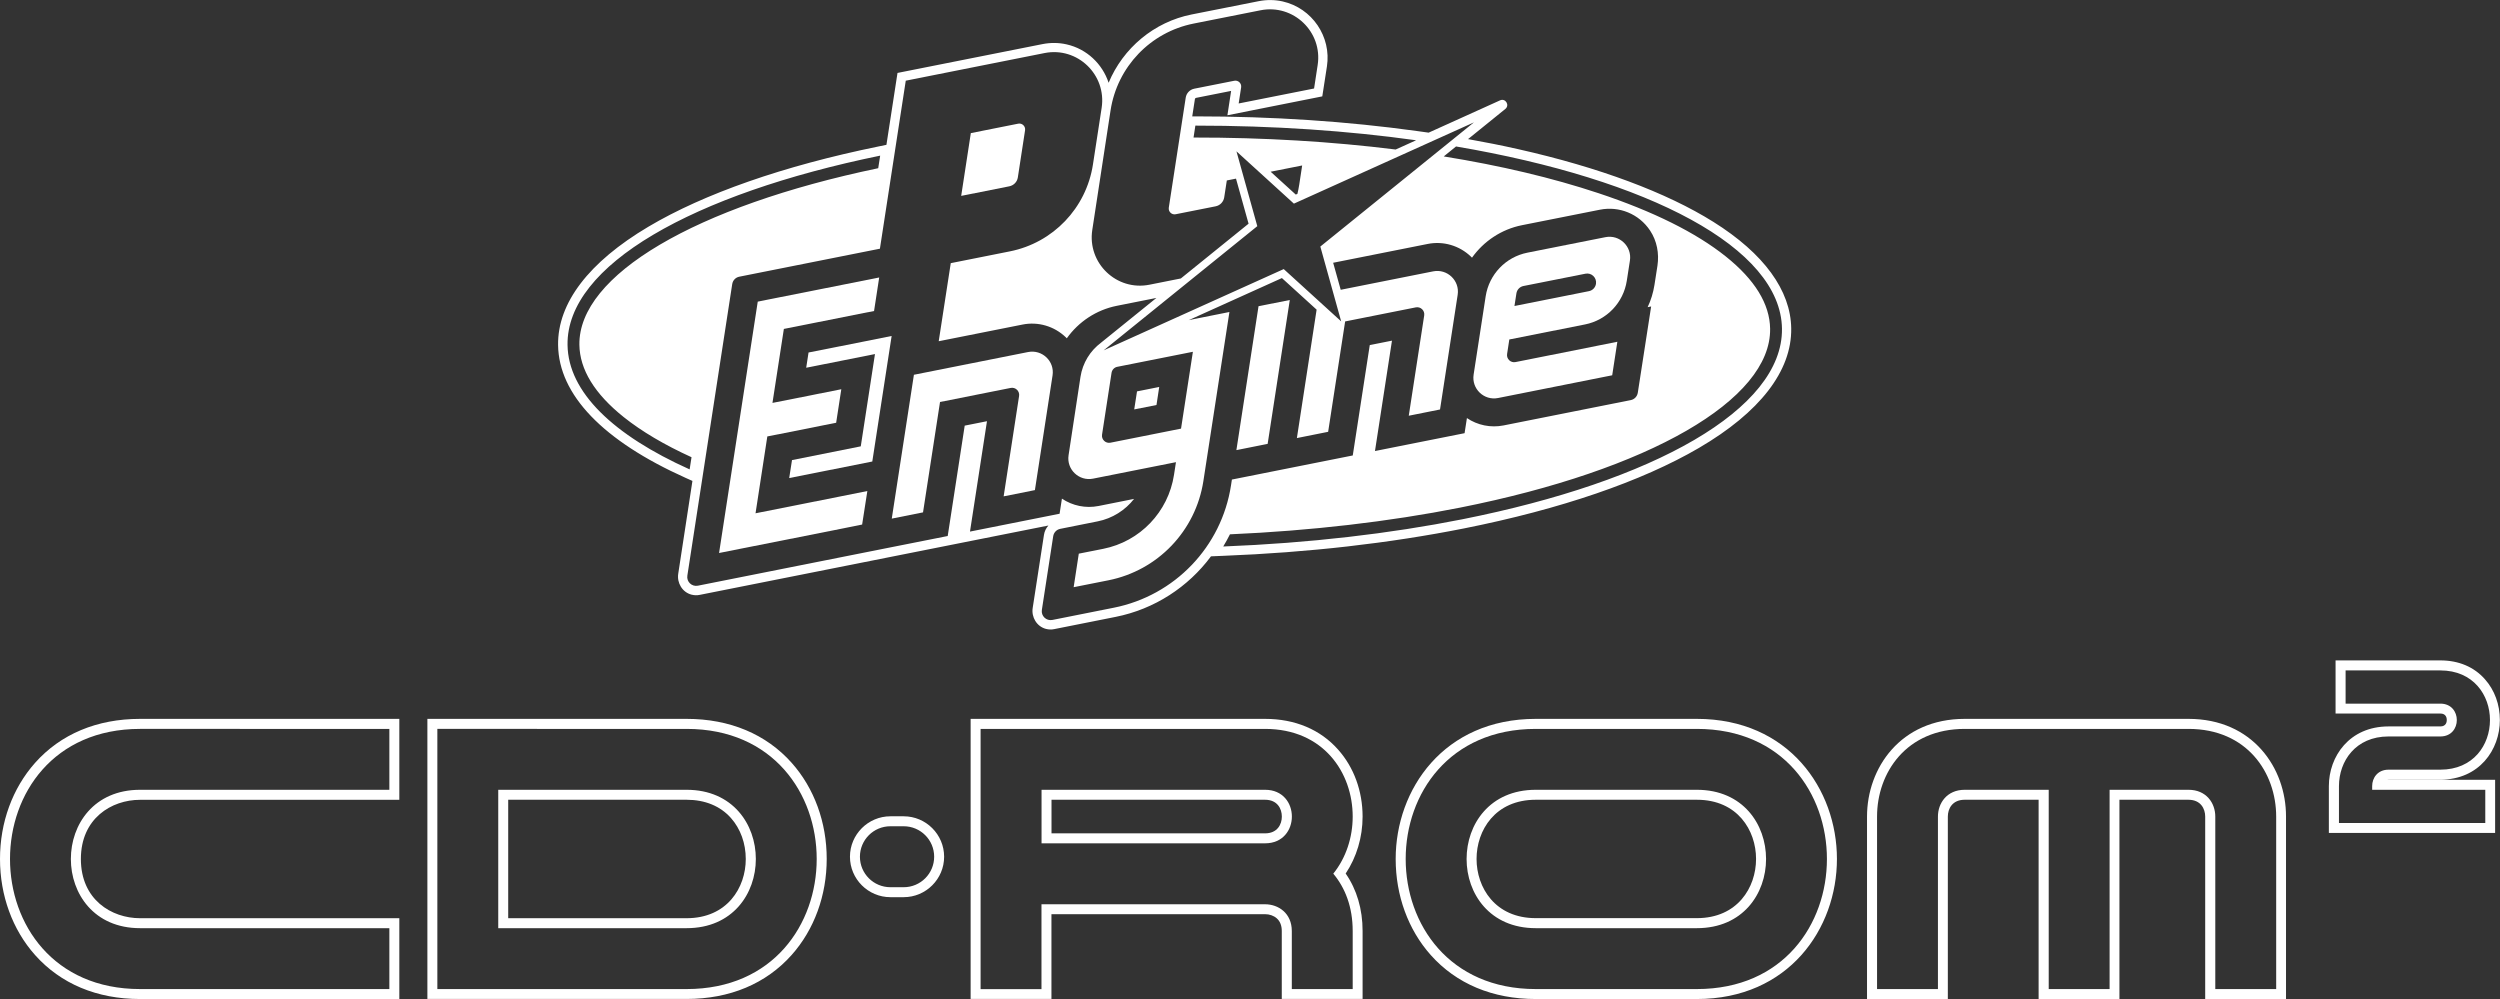<?xml version="1.0" encoding="utf-8"?>
<!-- Generator: Adobe Illustrator 25.2.3, SVG Export Plug-In . SVG Version: 6.00 Build 0)  -->
<svg version="1.1" id="Layer_1" xmlns="http://www.w3.org/2000/svg" xmlns:xlink="http://www.w3.org/1999/xlink" x="0px" y="0px"
	 viewBox="0 0 3839 1534.1" style="enable-background:new 0 0 3839 1534.1;" xml:space="preserve">
<rect x="0" y="0" width="3839" height="1534.1" fill="#333333" stroke="none"/>
<style type="text/css">
	.st0{fill:#FFFFFF;}
</style>
<g>
	<g>
		<polygon class="st0" points="1286.5,763.1 1160.2,788.2 1178.3,670.2 1236,658.8 1263.8,653.2 1284,649.2 1291.9,597.7 
			1254.2,605.2 1243.9,607.3 1186.2,618.7 1203.7,505.1 1326.8,480.6 1342.2,477.6 1350.1,426.1 1296.9,436.7 1179.5,460 
			1163.6,463.2 1104.2,849.2 1141.9,841.7 1278.6,814.6 1303,809.7 1323.9,805.5 1331.9,754 1293.5,761.7 		"/>
		<polygon class="st0" points="1980.6,460.7 1932.6,470.2 1898.6,691.2 1946.6,681.6 		"/>
		<polygon class="st0" points="1780.1,594.2 1746,601 1741.7,628.7 1775.9,621.9 		"/>
		<path class="st0" d="M2300.4,611.2l166.2-33.1l9.1-1.8l7.9-51.5l-26.5,5.3l-21.5,4.3L2327.2,556c-7.4,1.5-14.1-4.9-12.9-12.4
			l3.4-22.3l116.3-23.1c33.3-6.6,58.9-33.4,64.1-67l4.8-31c3.4-21.8-16-40.3-37.6-36l-119.8,23.8c-33.3,6.6-58.9,33.4-64.1,67
			l-18.5,120.2C2259.5,597,2278.8,615.5,2300.4,611.2z M2328.6,450.5c0.9-5.7,5.2-10.2,10.8-11.3l95.2-18.9
			c9.3-1.9,17.6,6.1,16.2,15.5l0,0c-0.9,5.7-5.2,10.2-10.8,11.3l-114.4,22.8L2328.6,450.5z"/>
		<path class="st0" d="M1563,272.4l11.1-72.4c0.9-6.1-4.5-11.3-10.5-10.1l-72.8,14.5l-14.8,96.4l73.9-14.7
			C1556.7,284.7,1562,279.3,1563,272.4z"/>
		<polygon class="st0" points="1241.6,541.3 1238,564.7 1343.6,543.7 1321.8,685.4 1216.2,706.5 1211.9,734.1 1339.5,708.7 
			1363.5,552.9 1369.2,515.9 1329.4,523.9 		"/>
		<path class="st0" d="M2631.2,340.8c-72.1-45.2-175.9-83.9-300.1-111.8c-24.7-5.6-50.5-10.7-76.8-15.4l2.4-1.9l0,0l54.9-44.4
			c7.1-5.8,0.2-17-8.1-13.2l-55.7,25.2l-54,24.4l-17.2-2.4c-108-15-222.7-22.6-340.9-22.6l-4.9,0l4.1-26.6c0.1-0.9,0.8-1.6,1.7-1.8
			l53.9-10.7l-5.7,37.4l145.7-29l7.1-45.9c7.1-45.8-22.8-89.7-68-99.9c-12-2.7-24.4-2.8-36.7-0.4L1830,22.2
			c-58,11.5-105.5,51.8-127.6,104.9c-9.5-28.8-33.4-52-64.7-59c-12-2.7-24.4-2.8-36.7-0.4l-222.8,44.3l-17,110.4l-12.6,2.6
			c-145.2,29.7-267.3,72.3-353,123.2c-91.5,54.3-139.4,117.1-138.6,181.6c1,76.4,68.8,147,196,204.1l10.3,4.6L1041.5,881
			c-2.2,14.2,6.3,28.4,20.2,32.1c4.2,1.1,8.5,1.3,12.7,0.4L1609.9,807c-3.5,3.9-6,8.9-6.8,14.4l-17.3,112.2
			c-2.2,14.2,6.3,28.4,20.2,32.1c4.2,1.1,8.5,1.3,12.7,0.4l94.4-18.8c59.8-11.9,111.5-45.9,146.5-93l19.2-0.8
			c130.5-5.1,254.8-19.3,369.5-42.1c148.1-29.5,272.7-72.2,360.5-123.5c93.6-54.7,142.7-118.2,141.8-183.5
			C2749.9,445.9,2708.6,389.3,2631.2,340.8z M2263.4,187.9l-235.9,190.7l32,114.9l-88.2-80.3l-276.5,124.8l235.9-190.7l-32-114.9
			l88.2,80.3L2263.4,187.9z M1715.6,563.3l116.2-23.1l-18.2,118l-108.4,21.6c-7.4,1.5-14.1-4.9-12.9-12.4l14.6-95
			C1707.7,567.8,1711.1,564.2,1715.6,563.3z M1951.2,263.7l48.4-9.6l-4.5,29.5c-0.7,4.8-1.7,9.5-2.8,14.1l-2.5,1.1L1951.2,263.7z
			 M1835.6,192.9c120.1,0,234.5,7.9,339,22.5l-31.4,14.2c-97.9-12.2-202.5-18.5-310.4-18.4L1835.6,192.9z M1705.4,169.4
			c10.3-66.8,61.2-120,127.5-133.2l102.7-20.4c50.5-10.1,95.7,33.2,87.8,84.1l-5.5,36l-115.8,23l3.8-24.8
			c0.9-6.1-4.5-11.3-10.5-10.1l-61.5,12.2c-6.8,1.4-12,6.8-13.1,13.7l-26,169c-0.9,6.1,4.5,11.3,10.5,10.1l61.5-12.2
			c6.8-1.4,12-6.8,13.1-13.7l4-26l14.1-2.8l19.3,69.2l-104,84.1l-48.2,9.6c-50.5,10.1-95.6-33.2-87.8-84.1L1705.4,169.4z
			 M957.8,640.5c27.6,22,62.4,42.6,104.1,61.6l-2.9,18.7c-116.9-52.5-186.6-118.6-187.5-191.2C869.8,407.2,1063.9,298,1351.6,239
			l-3,19.3c-280.9,58.6-460.4,164.3-458.9,271.1C890.2,567.4,913.1,604.8,957.8,640.5z M1710.4,933.2L1616,952
			c-9.3,1.8-17.6-6.1-16.1-15.5l17.4-113.1c0.9-5.7,5.2-10.2,10.8-11.3l57.5-11.5c22.6-4.5,42.3-17.1,55.9-34.5l-54.6,10.9
			c-19.7,3.9-39.9-0.3-56.2-11.3l-3.6,23.2l-137.6,27.4l26.1-169.5l-34.2,6.8l-26.1,169.5l-93.7,18.6l0,0l-290,57.7
			c-9.3,1.8-17.6-6.1-16.1-15.5l68.9-447.7c0.9-5.7,5.2-10.2,10.8-11.3l216-43l39.7-258l213-42.4c50.5-10.1,95.6,33.2,87.8,84.1
			l-13.4,87.2c-10.3,66.8-61.2,120-127.5,133.2l-90.8,18.1l-14.9,96.6l-3.6,23.3l128.7-25.6c23.9-4.8,48.6,2.5,66.2,19.3
			c0.6,0.6,1.2,1.2,1.8,1.8c18-25.3,45.2-43.6,76.8-49.9l60.8-12.1l-85,68.7l-0.1,0.1c-16.6,12.4-28.2,31-31.5,52.4L1640.9,699
			c-3.4,21.8,16,40.3,37.6,36l127.3-25.3l-3,19.5c-8.8,57-52.2,102.4-108.8,113.6l-37.4,7.4l-7.9,51.5l53.4-10.6
			c75.8-15.1,134-75.9,145.8-152.3l40-259.7h0l-48,9.6l-14.4,2.9l143-64.6l53.3,48.5l-30.3,197.2l48-9.6l26.1-169.5l108.5-21.6
			c7.4-1.5,14.1,4.9,12.9,12.4l-23.7,154l48-9.6l27.1-176.1c3.4-21.8-16-40.3-37.6-36l-142,28.3l-11.6-41.5l145.2-28.9
			c23.9-4.8,48.6,2.5,66.2,19.3c0.6,0.6,1.2,1.2,1.8,1.8c18-25.3,45.2-43.6,76.8-49.9l119.8-23.8c29.3-5.8,59.8,6.3,76.9,32.1
			c10.5,15.8,14.1,35.1,11.3,53.8l-4.6,29.6c-1.9,12-5.4,23.5-10.5,34.2l5.4-1.1L2515,603.1c-0.9,5.7-5.2,10.2-10.8,11.3
			l-195.4,38.9c-19.7,3.9-39.9-0.3-56.2-11.3l-3.6,23.2l-137.6,27.4l26.1-169.5l-34.1,6.8l-26.1,169.5l-92.8,18.5l0,0l-92.8,18.5
			l-1.4,9.1C1875.8,839.6,1803.9,914.6,1710.4,933.2z M2245.6,797.4c-110.8,22-235.1,36.6-367.2,41.8c3.7-6.1,7.1-12.3,10.3-18.7
			c123.7-5.4,244.6-19.4,353.4-41c290.7-57.8,477.6-165.6,476.1-274.6c-0.5-38-23.4-75.4-68.1-111.1
			c-45.8-36.6-111.6-69.3-195.6-97.2c-70.7-23.5-150.8-42.4-237.5-56.4l18.9-15.3c296.1,50.4,498.8,155.6,500.5,279.8
			C2738,628.6,2539.1,739,2245.6,797.4z"/>
		<path class="st0" d="M1578.7,540.6l-175.3,34.9l-34,220.9l48-9.6l26.1-169.5l108.5-21.6c7.4-1.5,14.1,4.9,12.9,12.4l-23.7,154.1
			l48-9.6l27.1-176.1C1619.7,554.8,1600.4,536.3,1578.7,540.6z"/>
	</g>
	<g>
		<path class="st0" d="M597.9,1119.3v93.5H215.1c-141.7,0-141.7,212.5,0,212.5h382.8v93.5H215.1c-266.3,0-266.3-399.5,0-399.5H597.9
			 M613.2,1103.9h-15.3H215.1c-66.2,0-122,23.4-161.3,67.6C19.1,1210.6,0,1263,0,1319c0,56.1,19.1,108.5,53.8,147.5
			c39.3,44.2,95.1,67.6,161.3,67.6h382.8h15.3v-15.3v-93.5V1410h-15.3H215.1c-43.8,0-90.9-28.4-90.9-90.9
			c0-62.5,47.1-90.9,90.9-90.9h382.8h15.3v-15.3v-93.5V1103.9L613.2,1103.9z"/>
		<path class="st0" d="M1054.4,1119.3c266.3,0,266.3,399.5,0,399.5H671.6v-2.1v-397.4H1054.4 M765.1,1425.3h289.3
			c141.7,0,141.7-212.5,0-212.5H765.1V1425.3 M1054.4,1103.9H671.6h-15.3v15.3v397.4v2.1v15.3h15.3h382.8
			c66.2,0,122-23.4,161.3-67.6c34.7-39,53.8-91.4,53.8-147.5c0-56.1-19.1-108.5-53.8-147.5
			C1176.4,1127.3,1120.6,1103.9,1054.4,1103.9L1054.4,1103.9z M780.4,1228.1h273.9c28.3,0,51.9,9.7,68.2,28.1
			c14.6,16.5,22.7,38.8,22.7,62.9c0,43.8-28.4,90.9-90.9,90.9H780.4V1228.1L780.4,1228.1z"/>
		<path class="st0" d="M2605.7,1119.3L2605.7,1119.3c266.3,0,266.3,399.5,0,399.5h-247.4c-266.3,0-266.3-399.5,0-399.5
			L2605.7,1119.3 M2358.3,1425.3h247.4c141.7,0,141.7-212.5,0-212.5c0,0,0,0,0,0h-247.4c0,0,0-5,0-5c0,0,0,1.3,0,5
			C2216.7,1212.8,2216.7,1425.3,2358.3,1425.3 M2605.7,1103.9l-247.4,0c-141.2,0-215.1,108.2-215.1,215.1
			c0,56.1,19.1,108.5,53.8,147.5c39.3,44.2,95.1,67.6,161.3,67.6h247.4c141.2,0,215.1-108.2,215.1-215.1
			C2820.8,1212.2,2746.9,1103.9,2605.7,1103.9L2605.7,1103.9L2605.7,1103.9z M2373.7,1228.1h232c62.5,0,90.9,47.1,90.9,90.9
			c0,43.8-28.5,90.9-90.9,90.9h-247.4c-62.5,0-90.9-47.1-90.9-90.9c0-43.8,28.4-90.9,90.9-90.9L2373.7,1228.1L2373.7,1228.1
			L2373.7,1228.1z"/>
		<path class="st0" d="M1387.7,1268.8c25.8,0,46.8,20.9,46.8,46.8c0,25.8-20.9,46.8-46.8,46.8h-20.4c-25.8,0-46.8-20.9-46.8-46.8
			c0-25.8,20.9-46.8,46.8-46.8H1387.7 M1387.7,1253.5h-20.4c-34.2,0-62.1,27.9-62.1,62.1s27.9,62.1,62.1,62.1h20.4
			c34.2,0,62.1-27.9,62.1-62.1S1421.9,1253.5,1387.7,1253.5L1387.7,1253.5z"/>
		<path class="st0" d="M1942.6,1119.3c89.8,0,134.6,67.3,134.6,134.6c0,31.6-10,63.1-29.8,87.7c18.2,21.8,29.8,51,29.8,88.1h0v89.1
			h-93.5v-89.1c0-27.4-20.6-41.1-41.1-41.1v0h-343.3v130.3h-93.5v-399.5h93.5L1942.6,1119.3
			C1942.6,1119.3,1942.6,1119.3,1942.6,1119.3 M1599.4,1295h343.3c0,0,0,0,0,0c27.4,0,41.1-20.6,41.1-41.1
			c0-20.6-13.7-41.1-41.1-41.1c0,0,0,0,0,0h-343.3V1295 M1942.6,1103.9L1942.6,1103.9l-343.3,0h-93.5h-15.3v15.3v399.5v15.3h15.3
			h93.5h15.3v-15.3v-114.9h327.9c0,0,0,0,0,0c6.9,0,13.5,2.3,18.1,6.4c5.1,4.5,7.7,11.1,7.7,19.4v89.1v15.3h15.3h93.5h15.3v-15.3
			v-89.1c0-33.4-8.9-63.7-26-88.2c16.8-25.1,26-55.7,26-87.5c0-39-13.3-75.5-37.5-102.7C2027.6,1120.3,1988.7,1103.9,1942.6,1103.9
			L1942.6,1103.9z M1614.7,1228.1h327.9c19,0,25.8,13.9,25.8,25.8c0,11.9-6.8,25.8-25.8,25.8l-327.9,0V1228.1L1614.7,1228.1z"/>
		<path class="st0" d="M3360.7,1119.3c89.8,0,134.6,67.3,134.6,134.6v264.9h-93.5v-264.9c0-20.6-13.7-41.1-41.1-41.1v0h-121.2v306
			h-93.5v-306H3017v0c-27.4,0-41.1,20.6-41.1,41.1v264.9h-93.5v-264.9c0-67.3,44.9-134.6,134.6-134.6H3360.7 M3360.7,1103.9H3017
			c-98.5,0-150,75.4-150,150v264.9v15.3h15.3h93.5h15.3v-15.3v-264.9c0-11.9,6.8-25.8,25.8-25.8l113.6,0v290.7v15.3h15.3h93.5h15.3
			v-15.3v-290.7h105.9c19,0,25.8,13.9,25.8,25.8v264.9v15.3h15.3h93.5h15.3v-15.3v-264.9C3510.6,1179.4,3459.1,1103.9,3360.7,1103.9
			L3360.7,1103.9z"/>
		<g>
			<path class="st0" d="M3747.4,1029.5c101.6,0,101.6,152.4,0,152.4h-49.9h-9.6h-20c-16.8,0-25.2,12.6-25.2,25.2v5.7h173.7v51
				h-224.7v-27v-24v-5.7c0-38.1,25.4-76.2,76.2-76.2h29.7h49.9c33.6,0,33.6-50.4,0-50.4h-145.6v-51H3747.4 M3747.4,1014.1h-145.6
				h-15.3v15.3v51v15.3h15.3h145.6c8.9,0,9.9,6.9,9.9,9.9c0,3-1,9.9-9.9,9.9h-49.9h-29.7c-60.1,0-91.6,46.1-91.6,91.6v5.7v24v27
				v15.3h15.3h224.7h15.3v-15.3v-51v-15.3h-15.3h-151c0.8-0.1,1.6-0.2,2.5-0.2h20h9.6h49.9c60.1,0,91.6-46.1,91.6-91.6
				c0-23.7-8.1-46-22.9-62.6C3799.2,1024.1,3775.5,1014.1,3747.4,1014.1L3747.4,1014.1z"/>
		</g>
	</g>
</g>
</svg>
